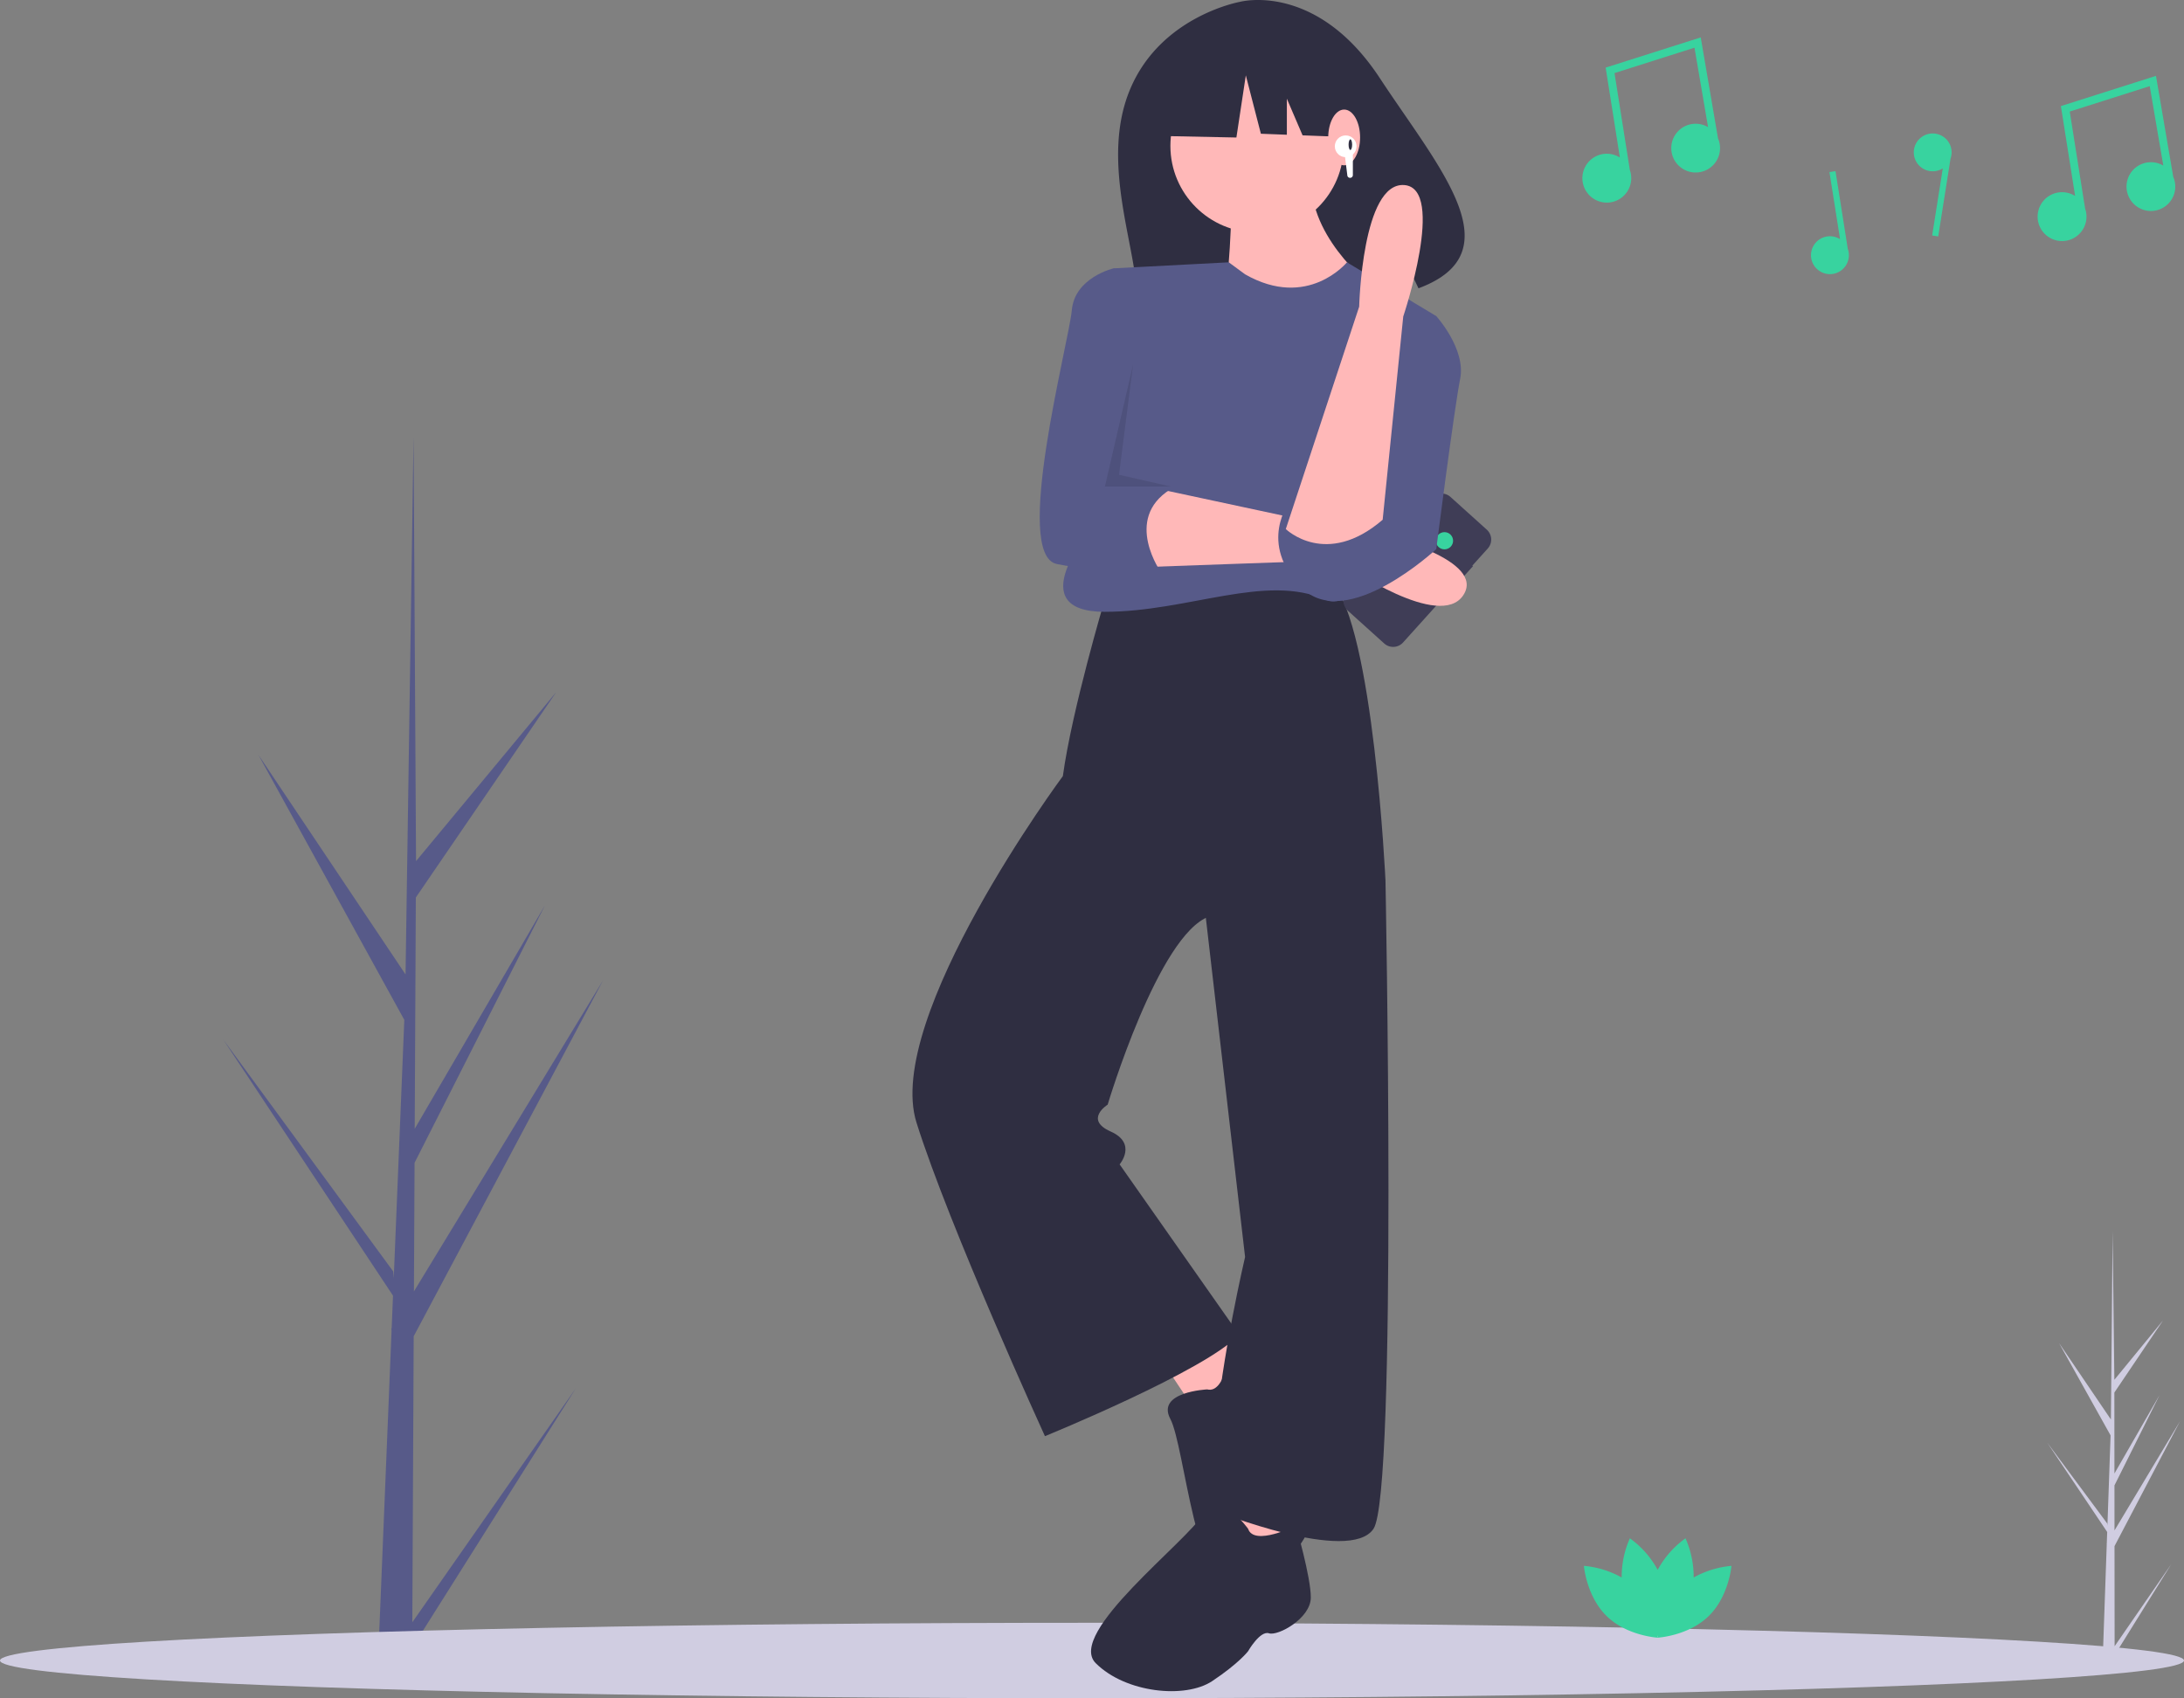 <svg id="a9556c1d-039e-450d-9846-bdcfe1beae94" data-name="Layer 1" xmlns="http://www.w3.org/2000/svg" width="888" height="690.605" viewBox="0 0 888 690.605"><rect x="0" y="0" width="888" height="690.605" fill="#808080" stroke="none"/><title>listening</title><path d="M1015.79,774.153l23.049-33.403-23.046,37.027.002,3.79q-2.48-.011-4.91-.142l1.707-48.695-.026-.376.042-.072.163-4.601L988.403,691.378l24.379,32.857.076.974,1.29-36.791-20.972-37.586,21.11,31.122.69-76.246.004-.254.004.25.701,60.107,19.814-24.174-19.812,29.352.031,32.923,18.349-31.911-18.341,36.752.018,18.307,26.661-44.439-26.658,50.825Z" transform="translate(-156 -104.697)" fill="#d0cde1"/><path d="M323.646,764.408l66.406-95.047L323.594,774.76l-.058,10.827q-7.085-.072-14.026-.486l5.691-139.091-.069-1.075.122-.205.542-13.143L246.787,527.466l69.101,94.278.202,2.784,4.299-105.089L261.1,411.708l59.791,89.265,3.245-217.818.014-.725.008.713 1,171.734,57.011-68.734L325.077,469.668,324.617,563.728l52.954-90.862L324.559,577.557l-.255,52.302L401.213,503.344l-77.008,144.76Z" transform="translate(-156 -104.697)" fill="#575a89"/><ellipse cx="444" cy="675.263" rx="444" ry="15.342" fill="#d0cde1"/><path d="M844.634,746.202a38.41,38.41,0,0,0-3.329-15.937A38.172,38.172,0,0,0,830,743.093a38.172,38.172,0,0,0-11.305-12.828,38.41,38.41,0,0,0-3.329,15.937A38.457,38.457,0,0,0,800,741.467s1.012,12.397,9.296,20.461c7.366,7.17,18,8.501,20.268,8.708l.063.043.017-.036c.23.02.355.027.355.027s-.019-.234-.073-.657c.023-.054.048-.113.073-.173.026.061.05.119.073.173-.054.423-.073.657-.073.657s.125-.007.355-.027l.017.036.063-.043c2.267-.207,12.902-1.538,20.268-8.708C858.988,753.864,860,741.467,860,741.467A38.457,38.457,0,0,0,844.634,746.202Z" transform="translate(-156 -104.697)" fill="#38d39f"/><path d="M854.452,160.793l.048-.008-6.992-40.876-38.663,12.283,5.785,36.561a9.935,9.935,0,1,0,3.992,4.906l.036-.006-6.208-39.236,32.515-10.33,5.527,32.313a9.914,9.914,0,1,0,3.961,4.393Z" transform="translate(-156 -104.697)" fill="#38d39f"/><path d="M1039.551,176.435l.048-.008-6.992-40.876-38.663,12.283,5.785,36.561a9.935,9.935,0,1,0,3.992,4.906l.036-.006-6.208-39.236,32.515-10.33,5.527,32.313a9.914,9.914,0,1,0,3.961,4.393Z" transform="translate(-156 -104.697)" fill="#38d39f"/><path d="M907.253,205.766l.028-.004-4.981-31.481-2.46.389,4.318,27.292a7.703,7.703,0,1,0,3.095,3.804Z" transform="translate(-156 -104.697)" fill="#38d39f"/><path d="M949.512,166.681a7.689,7.689,0,1,0-3.587,6.485l-4.318,27.292,2.46.389,4.981-31.481-.028-.004A7.638,7.638,0,0,0,949.512,166.681Z" transform="translate(-156 -104.697)" fill="#38d39f"/><polygon points="473.448 554.881 488.023 576.744 509.886 559.74 495.311 541.52 473.448 554.881" fill="#ffb8b8"/><path d="M646.839,669.711s-20.874.97-14.99,12.005,10.474,73.296,27.268,69.689,32.021-22.69,31.834-35.827-2.289-18.834-2.289-18.834-4.503-8.696-1.505-11.096,4.13-17.578-3.01-22.193S656.368,652.73,656.368,652.73,654.278,671.626,646.839,669.711Z" transform="translate(-156 -104.697)" fill="#2f2e41"/><polygon points="501.384 605.895 496.525 632.616 522.032 635.045 522.032 614.397 501.384 605.895" fill="#ffb8b8"/><path d="M605.156,348.64s-13.361,44.94-17.004,71.662c0,0-72.876,98.383-59.516,140.894s52.228,127.533,52.228,127.533,65.589-26.721,78.949-41.297l-48.584-69.232s7.288-8.502-3.644-13.361-1.215-10.931-1.215-10.931,20.648-69.232,41.297-76.52l71.662-14.575s-4.858-103.241-21.863-121.46C697.466,341.352,612.443,342.567,605.156,348.64Z" transform="translate(-156 -104.697)" fill="#2f2e41"/><path d="M663.457,726.382s-12.146-17.004-18.219-6.073S589.366,768.893,601.512,781.039s36.438,14.575,47.37,7.288,14.575-12.146,14.575-12.146,4.858-8.502,8.502-7.288,17.004-6.073,17.004-14.575-6.073-29.151-6.073-29.151S665.886,733.669,663.457,726.382Z" transform="translate(-156 -104.697)" fill="#2f2e41"/><path d="M645.238,468.886l17.004,146.967s-9.717,41.297-12.146,72.876,0,30.365,0,30.365,54.657,21.863,64.374,7.288,4.858-263.569,4.858-263.569l-29.151-26.721Z" transform="translate(-156 -104.697)" fill="#2f2e41"/><path d="M615.586,140.789c12.609-29.752,44.707-35.371,44.707-35.371s30.905-8.245,56.716,31.021c24.057,36.599,55.08,70.889,15.737,85.498l-10.393-21.826-1.247,25.118a160.18,160.18,0,0,1-17.32,2.628c-43.64,4.433-84.777,11.805-85.538-3.966C617.235,202.926,603.454,169.416,615.586,140.789Z" transform="translate(-156 -104.697)" fill="#2f2e41"/><circle cx="511.101" cy="59.323" r="35.224" fill="#ffb8b8"/><path d="M656.776,186.49s-.607,35.831-4.251,44.333,64.981-6.68,64.981-6.68-24.292-17.004-27.936-40.082Z" transform="translate(-156 -104.697)" fill="#ffb8b8"/><path d="M662.242,216.248l-6.633-4.879-46.809,2.449-9.717,106.885s-27.936,32.794,6.073,32.794,65.589-15.79,89.881-4.858S739.977,233.252,739.977,233.252L703.664,211.369S687.749,230.823,662.242,216.248Z" transform="translate(-156 -104.697)" fill="#575a89"/><path d="M622.16,302.485l68.018,14.575V332.85l-68.018,2.429S614.873,307.343,622.16,302.485Z" transform="translate(-156 -104.697)" fill="#ffb8b8"/><path d="M622.16,219.892l-13.361-6.073s-15.79,3.644-17.004,17.004-24.292,99.598-6.073,103.241,42.511,3.644,42.511,3.644-15.79-21.863,3.644-34.009l-14.575-7.288s-14.575-32.794-4.858-49.799S622.16,219.892,622.16,219.892Z" transform="translate(-156 -104.697)" fill="#575a89"/><polygon points="466.716 25.283 498.883 8.433 543.306 15.326 552.496 55.919 529.618 55.039 523.226 40.126 523.226 54.793 512.67 54.387 506.542 30.644 502.713 55.919 465.184 55.153 466.716 25.283" fill="#2f2e41"/><ellipse cx="546.527" cy="55.888" rx="6.478" ry="11.336" fill="#ffb8b8"/><circle cx="547.149" cy="59.492" r="4.421" fill="#fff"/><ellipse cx="549.047" cy="58.827" rx="0.719" ry="2.156" fill="#2f2e41"/><path d="M704.933,177.022h0a1.131,1.131,0,0,1-1.131-1.131l-1.131-9.048h3.393v9.048A1.131,1.131,0,0,1,704.933,177.022Z" transform="translate(-156 -104.697)" fill="#fff"/><polygon points="460.723 148.149 449.254 197.85 476.016 197.85 454.989 193.071 460.723 148.149" opacity="0.1"/><path d="M754.894,334.949l-.254-.229,6.278-6.966a5.427,5.427,0,0,0-.398-7.665L745.762,306.788a5.427,5.427,0,0,0-7.665.398l-34.442,38.216a5.427,5.427,0,0,0,.398,7.665l14.758,13.301a5.427,5.427,0,0,0,7.665-.398l23.695-26.291.254.229Z" transform="translate(-156 -104.697)" fill="#3f3d56"/><circle cx="587.316" cy="219.898" r="3.498" fill="#38d39f"/><path d="M719.063,322.487s41.404,10.021,31.865,24.309-47.202-11.828-47.202-11.828Z" transform="translate(-156 -104.697)" fill="#ffb8b8"/><path d="M729.045,233.252H739.977s12.146,13.361,9.717,25.507-9.717,69.232-9.717,69.232-36.438,34.009-54.657,15.79-4.858-35.224-4.858-35.224,24.292,19.434,37.653-6.073Z" transform="translate(-156 -104.697)" fill="#575a89"/><path d="M718.182,316.063l8.366-82.652s17.547-52.179.418-53.457-18.333,49.445-18.333,49.445l-29.834,90.443S695.172,335.876,718.182,316.063Z" transform="translate(-156 -104.697)" fill="#ffb8b8"/></svg>